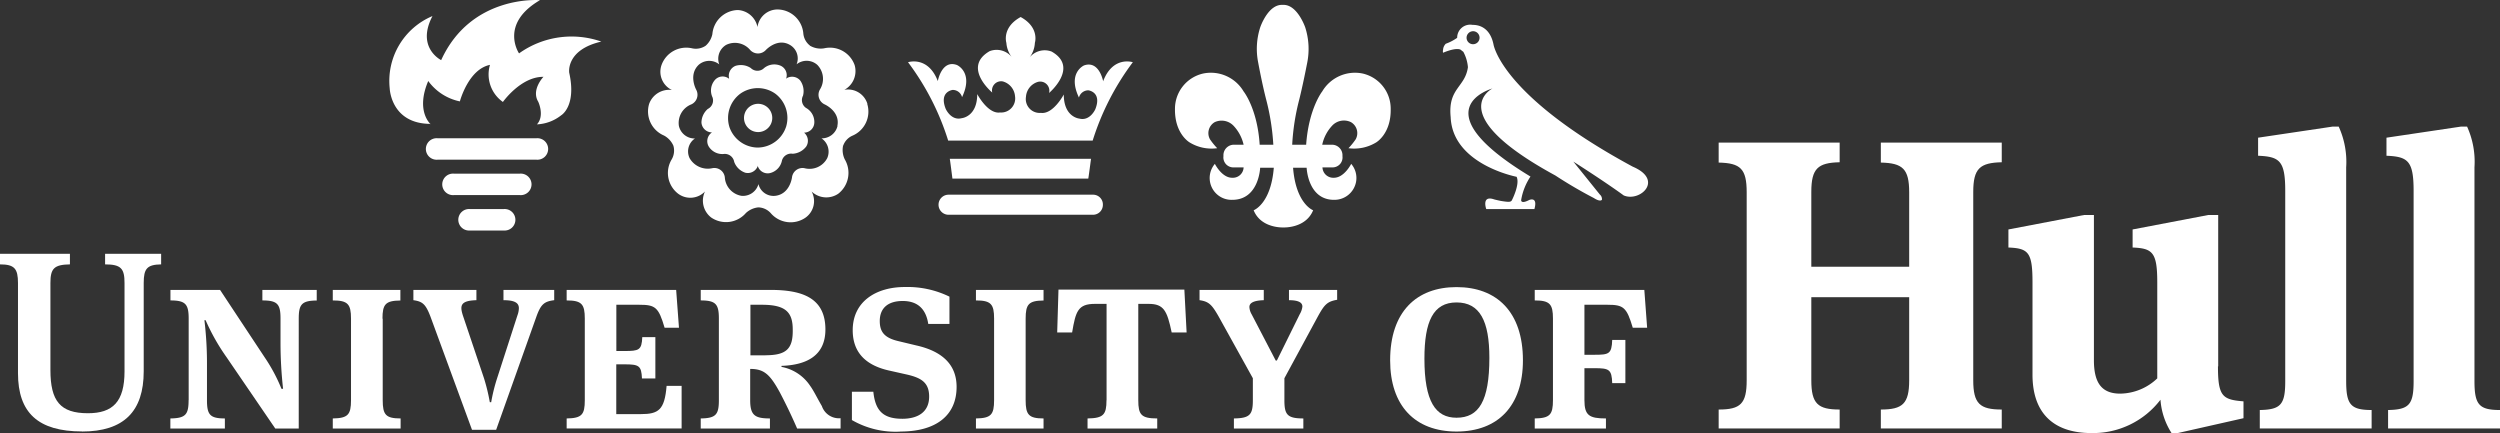 <svg id="Layer_1" data-name="Layer 1" xmlns="http://www.w3.org/2000/svg" viewBox="0 0 311.39 53.94"><rect x="0" y="0" width="311.39" height="53.94" fill="#333333" stroke="none"/><defs><style>.cls-1{fill:#fff;}</style></defs><title>Untitled-1</title><path class="cls-1" d="M228.71,26.66c0-2.93.82-3.64,3.53-3.7V20.51H217.17V23c2.72,0.06,3.49.77,3.49,3.7V50.12c0,2.92-.77,3.64-3.49,3.64v2.36h15.07V53.76c-2.71,0-3.53-.72-3.53-3.64V39.77H240.9V50.12c0,2.92-.82,3.64-3.53,3.64v2.36h15.06V53.76c-2.72,0-3.55-.72-3.55-3.64V26.66c0-2.93.83-3.64,3.55-3.7V20.51H237.37V23c2.71,0.06,3.53.77,3.53,3.7v9.27H228.71V26.66Z" transform="translate(-3.1 -2.75)"/><path class="cls-1" d="M279.39,48.39V29.53h-1.24l-9.42,1.8v2.25c2.5,0.1,3.07.61,3.07,4.35V49.88a6.81,6.81,0,0,1-4.61,1.9c-2.35,0-3.28-1.39-3.28-4.16V29.53h-1.23l-9.42,1.8v2.25c2.51,0.1,3,.61,3,4.35V49.42c0,5.07,2.92,7.27,7.33,7.27a10.57,10.57,0,0,0,8.61-4.15,8.84,8.84,0,0,0,1.38,4.15h0.77l8.19-1.85v-2.1c-2.62-.21-3.18-0.61-3.18-4.36" transform="translate(-3.1 -2.75)"/><path class="cls-1" d="M295.33,50.18V23.59a10.58,10.58,0,0,0-.93-5.07h-0.77l-9.27,1.38v2.25c2.67,0.11,3.38.62,3.38,4.36V50.23c0,2.92-.56,3.54-3.17,3.59v2.3H298.5v-2.3c-2.66,0-3.17-.72-3.17-3.64" transform="translate(-3.1 -2.75)"/><path class="cls-1" d="M311.31,50.18V23.59a10.6,10.6,0,0,0-.92-5.07h-0.77l-9.27,1.38v2.25c2.66,0.11,3.38.62,3.38,4.36V50.23c0,2.92-.56,3.54-3.18,3.59v2.3h13.94v-2.3c-2.66,0-3.18-.72-3.18-3.64" transform="translate(-3.1 -2.75)"/><path class="cls-1" d="M139,22.48S138.67,25,138.65,25s0.19,0-8.42,0h-8.5s-0.31-2.47-.33-2.47H139m1.51-9.63s-0.48-2.67-2.39-2c0,0-2.1.92-.63,4a1.21,1.21,0,0,1,1.17-.9s1.72,0.2.87,2.35c0,0-.66,1.52-2,1.17,0,0-1.93-.17-1.93-3,0,0-1.32,2.5-2.85,2.29a1.73,1.73,0,0,1-1.86-2,2.08,2.08,0,0,1,1.52-1.87,1.14,1.14,0,0,1,1.36,1.39s3.78-3.2.31-5.16a2.43,2.43,0,0,0-2.79.8A3.29,3.29,0,0,0,132,8.09s0.62-1.91-1.77-3.22h0c-2.39,1.31-1.78,3.22-1.78,3.22a3.3,3.3,0,0,0,.72,1.83,2.43,2.43,0,0,0-2.8-.8c-3.47,2,.32,5.16.32,5.16A1.14,1.14,0,0,1,128,12.89a2.09,2.09,0,0,1,1.53,1.87,1.75,1.75,0,0,1-1.87,2c-1.52.22-2.84-2.29-2.84-2.29,0,2.83-1.93,3-1.93,3-1.34.35-2-1.17-2-1.17-0.85-2.15.87-2.35,0.87-2.35a1.2,1.2,0,0,1,1.17.9c1.47-3.08-.63-4-0.63-4-1.91-.71-2.39,2-2.39,2-1.22-3.18-3.71-2.35-3.71-2.35a32.17,32.17,0,0,1,5,9.76h18a32.31,32.31,0,0,1,5-9.76S141.73,9.67,140.51,12.85ZM121.25,27h9v2.5h-9A1.25,1.25,0,0,1,121.25,27Zm19.22,1.25a1.23,1.23,0,0,1-1.25,1.25h-9V27h9A1.22,1.22,0,0,1,140.47,28.28Z" transform="translate(-3.1 -2.75)"/><path class="cls-1" d="M57.6,22.64a1.34,1.34,0,1,1,0-2.67H69.92a1.34,1.34,0,1,1,0,2.67H57.6m2,4.41h8.25a1.34,1.34,0,1,0,0-2.67H59.64a1.34,1.34,0,1,0,0,2.67m2,4.41h4.2a1.34,1.34,0,1,0,0-2.67h-4.2a1.34,1.34,0,1,0,0,2.67M56.75,18.23s-1.92-1.61-.31-5.39a6.5,6.5,0,0,0,3.94,2.54s1.05-4,3.75-4.55a4.19,4.19,0,0,0,1.61,4.62s2.23-3.16,5.05-3.13c0,0-1.55,1.61-.65,3.1,0,0,.83,1.74-0.16,2.82A5.23,5.23,0,0,0,73,17.11s1.93-1.12,1-5.3c0,0-.46-2.85,4-3.88A11.24,11.24,0,0,0,67.75,9.4s-2.49-3.66,2.61-6.63c0,0-8.56-.74-12.31,7.47,0,0-3.15-1.55-1.08-5.49a8.76,8.76,0,0,0-5.33,9s0.13,4.43,5.11,4.43" transform="translate(-3.1 -2.75)"/><path class="cls-1" d="M103.49,16.19a1.18,1.18,0,0,1-.37-1.52,2.28,2.28,0,0,0-.34-1.88,1.32,1.32,0,0,0-1.72-.28l-0.06.08a1.29,1.29,0,0,0-.76-1.69,2,2,0,0,0-2.07.42,1.19,1.19,0,0,1-1.56-.1,2.26,2.26,0,0,0-1.89-.27,1.34,1.34,0,0,0-.81,1.55l0,0.06a1.28,1.28,0,0,0-1.82.22,2,2,0,0,0-.24,2.1,1.18,1.18,0,0,1-.59,1.44A2.29,2.29,0,0,0,90.47,18a1.32,1.32,0,0,0,1.23,1.24l0.09,0a1.3,1.3,0,0,0-.38,1.81,2,2,0,0,0,1.93.87,1.19,1.19,0,0,1,1.21,1,2.25,2.25,0,0,0,1.37,1.34,1.32,1.32,0,0,0,1.55-.79v-0.1a1.29,1.29,0,0,0,1.61.92,2,2,0,0,0,1.42-1.56,1.19,1.19,0,0,1,1.33-.83,2.28,2.28,0,0,0,1.69-.9,1.32,1.32,0,0,0-.27-1.73l-0.09,0A1.29,1.29,0,0,0,104.53,18,2,2,0,0,0,103.49,16.19ZM101,18.57a3.76,3.76,0,0,1-3.53,2.56h0a3.77,3.77,0,0,1-3.52-2.57h0a3.78,3.78,0,0,1,1.36-4.14h0a3.77,3.77,0,0,1,4.36,0h0A3.78,3.78,0,0,1,101,18.58l1.64,0.53Zm-5.23-1.13a1.76,1.76,0,1,1,1.76,1.76,1.76,1.76,0,0,1-1.76-1.76m15.37-1.76a2.52,2.52,0,0,0-2.87-1.74,2.66,2.66,0,0,0,1.28-3.08,3.26,3.26,0,0,0-3.81-2.09A2.65,2.65,0,0,1,104,8.45L103.63,9,104,8.44a2.15,2.15,0,0,1-.84-1.51,3.26,3.26,0,0,0-3.17-3,2.52,2.52,0,0,0-2.54,2.19A2.64,2.64,0,0,0,95,4a3.27,3.27,0,0,0-3.17,3A2.64,2.64,0,0,1,91,8.44h0a2.16,2.16,0,0,1-1.69.33,3.27,3.27,0,0,0-3.82,2.1,2.52,2.52,0,0,0,1.3,3.09,2.65,2.65,0,0,0-2.84,1.74,3.26,3.26,0,0,0,1.85,3.93,2.64,2.64,0,0,1,1.17,1.26h0a2.17,2.17,0,0,1-.21,1.72,3.26,3.26,0,0,0,.81,4.27,2.53,2.53,0,0,0,3.34-.28,2.65,2.65,0,0,0,.77,3.24,3.27,3.27,0,0,0,4.32-.55,2.65,2.65,0,0,1,1.56-.71v0a2.16,2.16,0,0,1,1.56.74,3.26,3.26,0,0,0,4.31.54,2.52,2.52,0,0,0,.76-3.26,2.65,2.65,0,0,0,3.32.28,3.29,3.29,0,0,0,.81-4.28,2.67,2.67,0,0,1-.21-1.7l-0.78-.26,0.79,0.26a2.13,2.13,0,0,1,1.18-1.26A3.26,3.26,0,0,0,111.12,15.69Zm-3.72,2.75a2,2,0,0,1-2,1.55h0a2,2,0,0,1,.72,2.46,2.48,2.48,0,0,1-2.83,1.26,1.32,1.32,0,0,0-1.56,1.13s-0.24,2.09-2.08,2.31a1.93,1.93,0,0,1-2.1-1.46v0h0a2,2,0,0,1-2.12,1.46,2.49,2.49,0,0,1-2.07-2.31,1.31,1.31,0,0,0-1.56-1.13,2.61,2.61,0,0,1-2.83-1.26A1.94,1.94,0,0,1,89.66,20h0a2,2,0,0,1-2-1.57,2.48,2.48,0,0,1,1.55-2.68,1.32,1.32,0,0,0,.6-1.84s-1-1.83.32-3.09a2,2,0,0,1,2.56-.05v0h0a2,2,0,0,1,.86-2.43,2.48,2.48,0,0,1,3,.65,1.32,1.32,0,0,0,1.93,0s1.42-1.56,3-.65a1.94,1.94,0,0,1,.84,2.42h0a2,2,0,0,1,2.58.07,2.49,2.49,0,0,1,.32,3.08,1.32,1.32,0,0,0,.59,1.84S107.77,16.61,107.4,18.43Z" transform="translate(-3.1 -2.75)"/><path class="cls-1" d="M189.12,8.26c-0.47-2.24-2-2.42-2.6-2.41,0,0,0,.79,0,0.79a0.81,0.81,0,1,1-.75.83,0.82,0.82,0,0,1,.75-0.83s0-.79,0-0.79a1.62,1.62,0,0,0-1.92,1.61,5.94,5.94,0,0,1-1.42.74,1.18,1.18,0,0,0-.34.77,0.76,0.76,0,0,0,0,.35c1.81-.75,2.21-0.36,2.21-0.36l0.32,0.25a4.89,4.89,0,0,1,.57,1.91c-0.36,2.54-2.51,2.6-2.15,6.22,0.23,5.9,8.21,7.43,8.21,7.43,0.45,0.89-.56,2.87-0.56,2.87-0.13.3-.38,0.3-1.38,0.14-0.5-.1-0.84-0.19-0.84-0.19-1.63-.57-1,1.2-1,1.2h6c0.45-1.62-.65-1.13-0.65-1.13-1.08.56-1,0-1,0a7.49,7.49,0,0,1,1.16-2.92C179.76,16.3,189,13.77,189,13.77s-6.33,3.14,7.83,10.84a55.18,55.18,0,0,0,4.8,2.81c0.82,0.53,1,.21,1,0.21a0.74,0.74,0,0,0-.26-0.65l-3.3-4.1c4.34,2.77,6.27,4.21,6.27,4.21,2,0.87,5.07-1.9,1.13-3.58C190,14.62,189.12,8.26,189.12,8.26" transform="translate(-3.1 -2.75)"/><path class="cls-1" d="M172.79,11.9a4.74,4.74,0,0,0-5,2.24s-1.69,2.14-2,6.64h-1.74a28.13,28.13,0,0,1,.88-5.63s0.44-1.73,1-4.63a8.79,8.79,0,0,0-.26-4.37s-1-2.91-2.8-2.79c-1.82-.12-2.8,2.79-2.8,2.79a8.7,8.7,0,0,0-.26,4.37c0.54,2.9,1,4.63,1,4.63a28.92,28.92,0,0,1,.89,5.63H160c-0.28-4.5-2-6.64-2-6.64a4.74,4.74,0,0,0-5-2.24,4.5,4.5,0,0,0-3.55,4.41c-0.05,3.13,1.84,4.19,1.84,4.19a5.23,5.23,0,0,0,3.42.71,8.76,8.76,0,0,1-.9-1.11,1.58,1.58,0,0,1,.6-2.14,2.05,2.05,0,0,1,2.32.44A5.07,5.07,0,0,1,158,20.78h-1.33a1.31,1.31,0,0,0-1.18,1.41,1.24,1.24,0,0,0,1.18,1.41H158a1.34,1.34,0,0,1-1.44,1.29c-1.28,0-2.14-1.73-2.14-1.73a2.72,2.72,0,0,0,2.17,4.48c3.33,0,3.47-4,3.47-4h1.7c-0.36,4.52-2.51,5.3-2.51,5.3,0.92,2.28,3.7,2.14,3.7,2.14s2.78,0.14,3.71-2.14c0,0-2.15-.78-2.5-5.3h1.69s0.14,4.05,3.47,4A2.74,2.74,0,0,0,172,25.43a2.7,2.7,0,0,0-.6-2.27s-0.85,1.71-2.13,1.73a1.35,1.35,0,0,1-1.45-1.29h1.3a1.24,1.24,0,0,0,1.19-1.41,1.31,1.31,0,0,0-1.19-1.41h-1.33a5,5,0,0,1,1.24-2.38,2,2,0,0,1,2.33-.44,1.58,1.58,0,0,1,.6,2.14,8.47,8.47,0,0,1-.9,1.11,5.26,5.26,0,0,0,3.43-.71s1.89-1.06,1.83-4.19A4.49,4.49,0,0,0,172.79,11.9Z" transform="translate(-3.1 -2.75)"/><path class="cls-1" d="M200.45,48.61h1.26c1.82,0,2.14.15,2.2,1.86h1.64V45.09h-1.64c-0.06,1.76-.41,1.85-2.23,1.85h-1.23V40.71h2.87c2,0,2.39.31,3.15,2.86h1.79l-0.35-4.71H194.26v1.31c1.89,0,2.27.47,2.27,2.26V52.6c0,1.8-.38,2.24-2.27,2.27v1.26h8.87V54.87c-2.08,0-2.68-.38-2.68-2.27v-4Z" transform="translate(-3.1 -2.75)"/><path class="cls-1" d="M184.52,38.51c-5,0-8.27,3.08-8.27,9.12,0,5.66,3.1,8.87,8.27,8.87s8.27-3.2,8.27-8.87C192.79,41.59,189.52,38.51,184.52,38.51Zm0,16.27c-2.61,0-4-2-4-7.36,0-4.63,1.09-7,4-7s4.09,2.32,4.09,6.89C188.61,52.73,187.29,54.78,184.52,54.78Z" transform="translate(-3.1 -2.75)"/><path class="cls-1" d="M159.15,49.86V52.6c0,1.8-.37,2.24-2.36,2.27v1.26h8.65V54.87c-2,0-2.36-.47-2.36-2.27V49.86l4.21-7.77c0.79-1.42,1.14-1.79,2.36-2V38.86h-6v1.28c1.23,0,1.67.32,1.67,0.79a2.3,2.3,0,0,1-.32.94l-2.86,5.79H162l-3-5.76a2,2,0,0,1-.28-0.91c0-.53.57-0.81,1.79-0.85V38.86h-8v1.28c1.16,0.16,1.54.57,2.36,2Z" transform="translate(-3.1 -2.75)"/><path class="cls-1" d="M140.92,52.6c0,1.8-.38,2.24-2.36,2.27v1.26h8.68V54.87c-2,0-2.36-.47-2.36-2.27v-12h1.29c1.89,0,2.3.85,2.87,3.56h1.86l-0.28-5.34H134.94l-0.16,5.34h1.86c0.44-2.64.73-3.56,2.84-3.56h1.45v12Z" transform="translate(-3.1 -2.75)"/><path class="cls-1" d="M130.85,42.44c0-1.79.37-2.24,2.23-2.26V38.86h-8.42v1.31c1.88,0,2.26.47,2.26,2.26V52.6c0,1.8-.38,2.24-2.26,2.27v1.26h8.42V54.87c-1.85,0-2.23-.47-2.23-2.27V42.44Z" transform="translate(-3.1 -2.75)"/><path class="cls-1" d="M115.25,56.5c4.44,0,7-2,7-5.56,0-2.8-1.82-4.44-5-5.16L115,45.24c-1.76-.41-2.32-1.17-2.32-2.51,0-1.58,1-2.49,2.86-2.49s2.9,1,3.18,2.86h2.64v-3.4a11.9,11.9,0,0,0-5.57-1.2c-3.55,0-6.48,1.79-6.48,5.38,0,2.86,1.73,4.37,4.43,5l2.36,0.53c1.76,0.41,2.73,1,2.73,2.74,0,1.95-1.44,2.76-3.34,2.76-2.39,0-3.37-1-3.61-3.37h-2.67v3.53a10.86,10.86,0,0,0,6,1.44" transform="translate(-3.1 -2.75)"/><path class="cls-1" d="M105.47,53.33c-0.66-1.13-1-1.89-1.48-2.55a5.47,5.47,0,0,0-3.55-2.33V48.32c3.11-.1,5.47-1.26,5.47-4.53,0-3.93-2.86-4.93-6.86-4.93H90.38v1.31c1.88,0,2.26.47,2.26,2.26V52.6c0,1.8-.38,2.24-2.26,2.27v1.26H99V54.87c-1.86,0-2.46-.38-2.46-2.27V48.7c1.76,0,2.48.72,3.68,2.9,0.66,1.26,1.39,2.73,2.17,4.53h5.41V54.84A2.24,2.24,0,0,1,105.47,53.33Zm-7-6.32H96.57V40.71H98c2.9,0,3.84.88,3.84,3.08C101.89,46.25,101,47,98.42,47Z" transform="translate(-3.1 -2.75)"/><path class="cls-1" d="M73.68,56.12H88V50.81H86.13c-0.25,3-1,3.52-3.21,3.52H79.86v-6.2h1c1.82,0,2.13.15,2.2,1.76h1.67V44.74H83.1c-0.07,1.63-.41,1.73-2.23,1.73h-1V40.71h2.86c2,0,2.4.31,3.15,2.86h1.79l-0.35-4.71H73.68v1.31c1.88,0,2.26.47,2.26,2.26V52.6c0,1.8-.37,2.24-2.26,2.27v1.26Z" transform="translate(-3.1 -2.75)"/><path class="cls-1" d="M64.9,56.28l5-14.06c0.57-1.6,1-1.92,2.23-2.08V38.86H65.81v1.28c1.42,0,1.92.35,1.92,1a2.74,2.74,0,0,1-.18.89L65,49.92a21.59,21.59,0,0,0-.72,2.93H64.11a23.87,23.87,0,0,0-.73-3L60.74,42c-0.37-1.2-.28-1.8,1.7-1.86V38.86H54.59v1.28c1.15,0.16,1.54.5,2.14,2.08l5.16,14.06h3Z" transform="translate(-3.1 -2.75)"/><path class="cls-1" d="M50.74,42.44c0-1.79.37-2.24,2.23-2.26V38.86H44.55v1.31c1.88,0,2.27.47,2.27,2.26V52.6c0,1.8-.38,2.24-2.27,2.27v1.26H53V54.87c-1.86,0-2.23-.47-2.23-2.27V42.44Z" transform="translate(-3.1 -2.75)"/><path class="cls-1" d="M26.59,52.6c0,1.8-.38,2.24-2.27,2.27v1.26h6.79V54.87c-1.86,0-2.23-.47-2.23-2.27V48a44.76,44.76,0,0,0-.32-5.37h0.15a25.91,25.91,0,0,0,2.62,4.63l6.06,8.87h2.92V42.44c0-1.79.38-2.24,2.24-2.26V38.86H35.78v1.31c1.89,0,2.26.47,2.26,2.26v3.12a51.78,51.78,0,0,0,.32,5.63H38.16a20.87,20.87,0,0,0-2.08-3.9l-5.57-8.42H24.33v1.31c1.88,0,2.27.47,2.27,2.26V52.6Z" transform="translate(-3.1 -2.75)"/><path class="cls-1" d="M13.3,56.5C18.52,56.5,21,54,21,49V38c0-1.79.41-2.29,2.17-2.32V34.36H16.19v1.32c2,0,2.42.53,2.42,2.32V49c0,3.81-1.48,5.22-4.56,5.22-3.44,0-4.67-1.51-4.67-5.38V38c0-1.79.44-2.29,2.43-2.32V34.36H3.1v1.32c1.8,0,2.24.53,2.24,2.32V49.23c0,4.94,2.51,7.26,8,7.26" transform="translate(-3.1 -2.75)"/></svg>